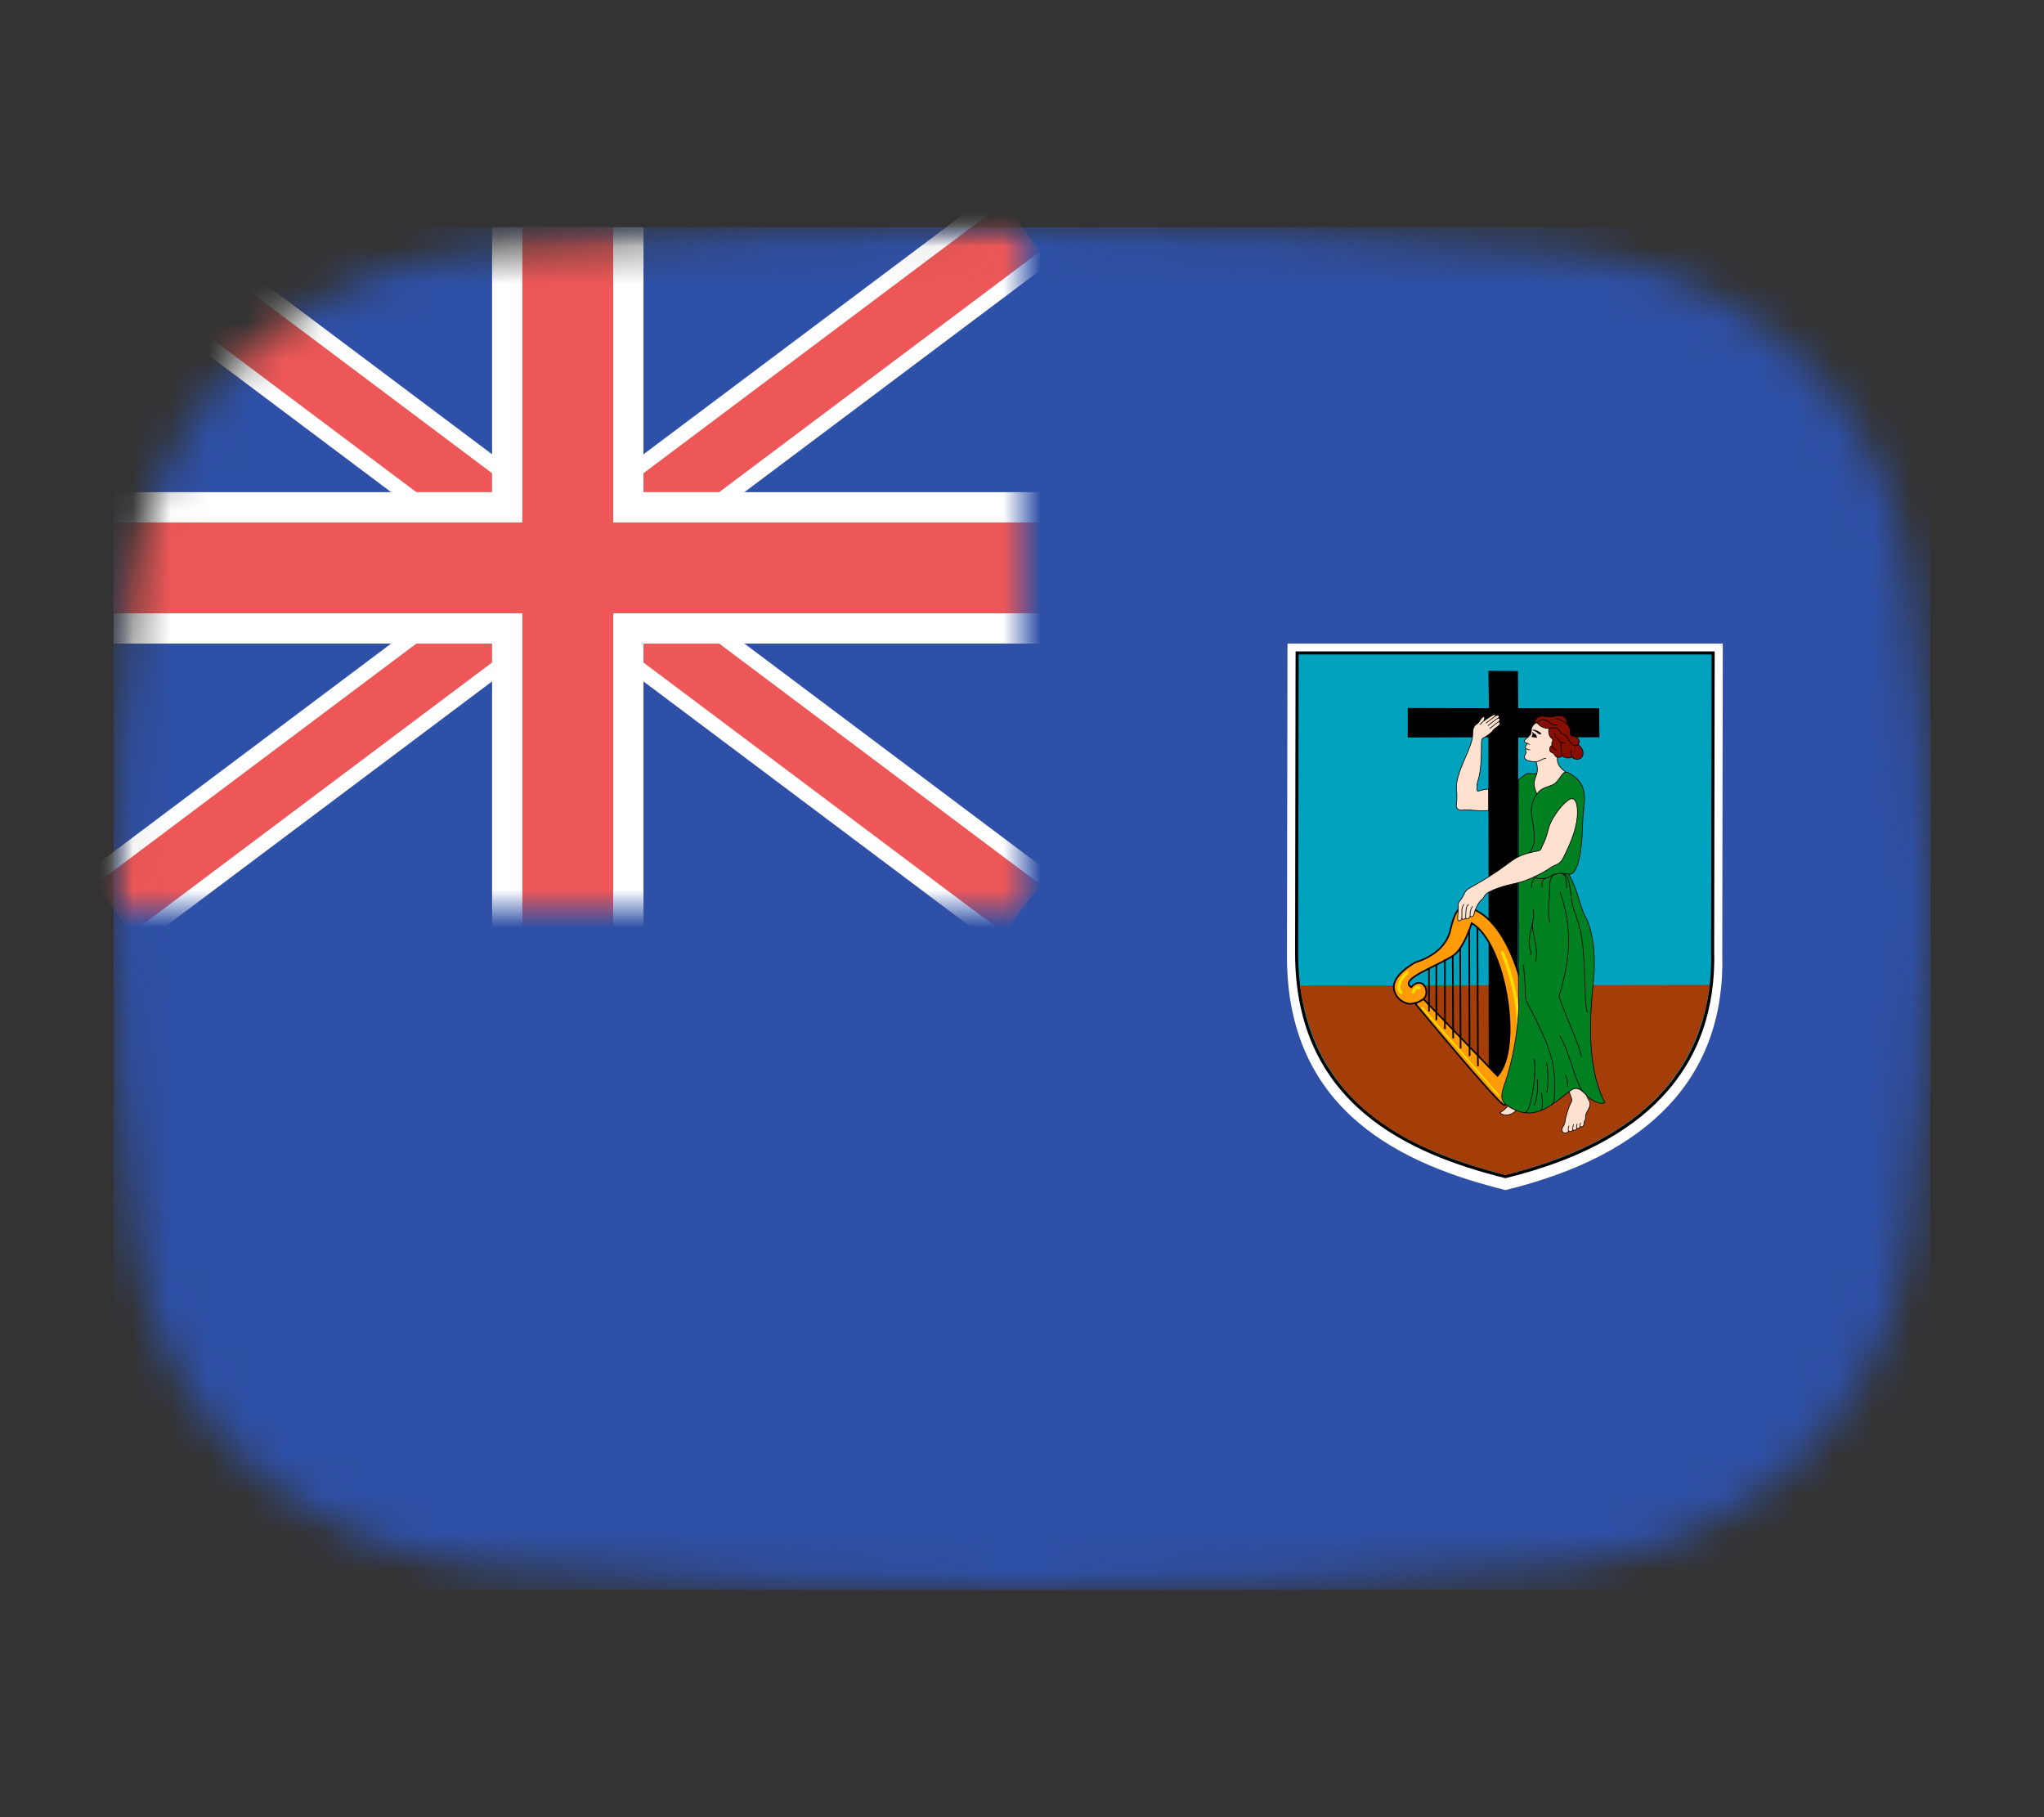 <svg width="54" height="48" viewBox="0 0 54 48" fill="none" xmlns="http://www.w3.org/2000/svg">
<rect x="0" y="0" width="54" height="48" fill="#333333" stroke="none"/>
<mask id="mask0_1_39933" style="mask-type:alpha" maskUnits="userSpaceOnUse" x="3" y="6" width="48" height="36">
<path d="M3.569 15.136C4.167 10.412 8.041 7.002 12.786 6.609C16.641 6.289 21.62 6 27 6C32.38 6 37.359 6.289 41.214 6.609C45.959 7.002 49.833 10.412 50.431 15.136C50.752 17.676 51 20.704 51 24C51 27.296 50.752 30.324 50.431 32.864C49.833 37.587 45.959 40.998 41.214 41.391C37.359 41.711 32.38 42 27 42C21.62 42 16.641 41.711 12.786 41.391C8.041 40.998 4.167 37.587 3.569 32.864C3.248 30.324 3 27.296 3 24C3 20.704 3.248 17.676 3.569 15.136Z" fill="#00D0BF"/>
</mask>
<g mask="url(#mask0_1_39933)">
<rect x="3" y="6" width="48" height="36" fill="#2E50A6"/>
<path d="M34.013 17H45.514L45.5 25.183C45.596 28.473 43.545 30.515 39.773 31.435C37.094 30.77 34.005 29.394 34 25.277L34.014 17H34.013Z" fill="white"/>
<path d="M34.268 17.247H45.259L45.246 25.088C45.337 28.241 43.378 30.197 39.772 31.079C37.212 30.442 34.259 29.123 34.255 25.178L34.268 17.247H34.268Z" fill="#00A2BD" stroke="black" stroke-width="0.081"/>
<path d="M45.173 26.017C44.774 29.026 42.456 30.341 39.772 31.039C37.395 30.401 34.839 29.384 34.343 26.032L45.174 26.017L45.173 26.017Z" fill="#A53D08"/>
<path d="M39.337 18.707L39.321 17.719L40.103 17.727L40.11 18.707H42.248L42.255 19.474L40.11 19.481L40.093 28.517L39.331 28.521L39.321 19.474L37.191 19.481L37.191 18.7L39.337 18.707Z" fill="black"/>
<path fill-rule="evenodd" clip-rule="evenodd" d="M37.606 26.39L39.563 28.42C40.239 27.676 39.77 24.897 38.88 24.385C38.773 24.714 38.592 25.109 38.399 25.236C37.975 25.525 36.936 25.863 37.283 26.079C37.362 25.97 37.569 25.866 37.667 26.11C37.783 26.494 37.234 26.518 37.234 26.518C37.234 26.518 36.887 26.476 36.826 26.122C36.765 25.768 37.343 25.446 37.393 25.421C37.441 25.403 38.197 25.202 38.325 24.531C38.484 23.873 38.648 23.97 38.679 23.958C39.666 24.056 40.312 25.823 40.349 27.067C40.386 28.31 39.843 29.133 39.746 29.188C39.648 29.243 37.393 26.512 37.393 26.512L37.606 26.39L37.606 26.39Z" fill="#FF9A08" stroke="black" stroke-width="0.043"/>
<path d="M39.032 24.501L39.045 28.164L39.032 24.501Z" fill="#FF9A08"/>
<path d="M39.032 24.501L39.045 28.164" stroke="black" stroke-width="0.043"/>
<path d="M38.813 24.568C38.813 24.574 38.825 27.896 38.825 27.896L38.813 24.568Z" fill="#FF9A08"/>
<path d="M38.813 24.568C38.813 24.574 38.825 27.896 38.825 27.896" stroke="black" stroke-width="0.043"/>
<path d="M38.575 25.049L38.587 27.695L38.575 25.049Z" fill="#FF9A08"/>
<path d="M38.575 25.049L38.587 27.695" stroke="black" stroke-width="0.043"/>
<path d="M38.38 25.238L38.392 27.427L38.38 25.238Z" fill="#FF9A08"/>
<path d="M38.38 25.238L38.392 27.427" stroke="black" stroke-width="0.043"/>
<path d="M38.173 25.336V27.183V25.336Z" fill="#FF9A08"/>
<path d="M38.173 25.336V27.183" stroke="black" stroke-width="0.043"/>
<path d="M37.947 25.482V26.945V25.482Z" fill="#FF9A08"/>
<path d="M37.947 25.482V26.945" stroke="black" stroke-width="0.043"/>
<path d="M37.752 25.598V26.719V25.598Z" fill="#FF9A08"/>
<path d="M37.752 25.598V26.719" stroke="black" stroke-width="0.043"/>
<path d="M37.576 26.622L39.593 28.932" stroke="#FFDF00" stroke-width="0.043" stroke-linecap="round"/>
<path d="M39.691 25.165C39.691 25.165 40.605 27.164 39.758 28.81" stroke="#FFDF00" stroke-width="0.081" stroke-linecap="round"/>
<path d="M37.338 26.201C37.338 26.201 37.405 26.024 37.49 26.098" stroke="#FFDF00" stroke-width="0.081" stroke-linecap="round"/>
<path d="M37.179 25.689C37.179 25.689 36.814 26.012 37.015 26.22" stroke="#FFDF00" stroke-width="0.081" stroke-linecap="round"/>
<path d="M40.116 20.605C40.252 20.489 40.322 20.418 40.406 20.431C40.49 20.444 40.604 20.437 40.688 20.411C40.772 20.385 41.188 20.334 41.359 20.392C41.417 20.398 41.495 20.431 41.614 20.531C41.734 20.631 41.908 20.805 41.85 21.289C41.792 21.773 41.811 21.98 41.785 22.251C41.74 22.729 41.634 23.122 41.443 23.09C41.701 23.542 41.727 23.929 41.895 24.239C42.063 24.549 42.166 25.182 42.101 25.866C42.037 26.55 41.856 28.087 42.398 29.119C42.308 29.184 42.089 29.119 41.895 28.913C41.701 28.706 41.616 28.713 41.456 28.835C40.965 29.21 40.506 29.661 39.829 29.21C39.674 29.106 39.625 28.983 39.739 28.668C40.023 27.88 40.161 26.799 40.116 26.292V20.605V20.605Z" fill="#008021" stroke="black" stroke-width="0.018"/>
<path d="M40.581 20.121C40.617 20.23 40.636 20.372 40.578 20.502C40.52 20.631 40.507 20.786 40.604 20.973C40.759 20.753 40.978 20.799 41.107 20.669C41.237 20.54 41.262 20.418 41.359 20.392C41.262 20.308 41.114 20.218 41.146 19.972C41.178 19.727 41.52 19.527 41.211 19.152C41.011 18.911 40.72 18.978 40.594 19.072C40.535 19.116 40.484 19.178 40.465 19.22C40.446 19.262 40.47 19.358 40.423 19.414C40.391 19.453 40.352 19.491 40.307 19.523C40.278 19.544 40.26 19.575 40.291 19.611C40.303 19.625 40.326 19.628 40.351 19.637C40.336 19.666 40.32 19.695 40.304 19.716C40.288 19.735 40.295 19.754 40.313 19.77C40.289 19.848 40.336 19.856 40.304 19.914C40.276 19.964 40.238 20.024 40.343 20.082C40.371 20.098 40.509 20.13 40.581 20.121V20.121Z" fill="#FFE1CF" stroke="black" stroke-width="0.018"/>
<path d="M39.326 21.405C39.145 21.451 38.855 21.373 38.635 21.399C38.538 21.41 38.461 21.36 38.474 21.263C38.486 21.166 38.499 21.018 38.48 20.882C38.45 20.671 38.551 20.379 38.693 20.056C38.835 19.733 38.906 19.553 38.906 19.401C38.906 19.301 38.916 19.188 39.006 19.13C39.073 19.087 39.086 19.045 39.11 19.01C39.164 18.93 39.216 18.91 39.222 18.959C39.226 18.988 39.216 19.014 39.19 19.052C39.248 19.004 39.347 18.947 39.369 18.931C39.392 18.915 39.507 18.834 39.513 18.91C39.558 18.888 39.589 18.889 39.6 18.914C39.612 18.94 39.605 18.951 39.582 18.97C39.615 18.964 39.652 19.02 39.587 19.07C39.621 19.059 39.655 19.115 39.595 19.167C39.533 19.22 39.463 19.257 39.44 19.299C39.418 19.341 39.264 19.459 39.203 19.485C39.142 19.511 39.139 19.546 39.139 19.637C39.139 20.631 39.019 20.55 39.019 20.789C39.019 20.853 39.006 20.912 39.071 20.892C39.135 20.873 39.229 20.844 39.326 20.844V21.405V21.405Z" fill="#FFE1CF" stroke="black" stroke-width="0.018"/>
<path d="M39.364 23.548C39.656 23.402 39.991 23.348 40.165 23.303C40.339 23.258 40.617 23.122 40.752 23.051C40.888 22.98 40.998 22.884 41.075 22.858C41.153 22.832 41.239 22.779 41.288 22.683C41.54 22.193 41.675 21.799 41.675 21.457C41.675 21.231 41.617 20.979 41.398 21.16C41.191 21.33 40.967 21.657 40.907 21.896C40.817 22.257 40.739 22.335 40.72 22.406C40.701 22.477 40.628 22.477 40.539 22.496C40.158 22.58 40.068 22.638 39.784 22.851C39.5 23.064 39.19 23.252 38.983 23.368C38.777 23.484 38.738 23.497 38.693 23.59C38.648 23.684 38.606 23.755 38.567 23.797C38.528 23.839 38.517 23.888 38.525 23.939C38.532 23.981 38.512 24.175 38.509 24.239C38.506 24.304 38.522 24.32 38.548 24.323C38.574 24.326 38.609 24.313 38.622 24.236C38.609 24.313 38.716 24.288 38.722 24.23C38.719 24.313 38.832 24.265 38.839 24.188C38.839 24.242 38.924 24.204 38.932 24.178C38.951 24.113 38.967 24.042 38.993 23.991C39.031 23.916 39.071 23.819 39.145 23.765C39.229 23.703 39.19 23.636 39.364 23.548V23.548Z" fill="#FFE1CF" stroke="black" stroke-width="0.018"/>
<path d="M41.456 28.835C41.475 28.906 41.511 28.987 41.524 29.035C41.537 29.084 41.514 29.099 41.501 29.126C41.434 29.268 41.361 29.494 41.349 29.616C41.343 29.688 41.295 29.755 41.272 29.797C41.247 29.843 41.257 29.879 41.314 29.923C41.341 29.944 41.43 29.917 41.44 29.872C41.472 29.904 41.53 29.891 41.556 29.842C41.585 29.872 41.633 29.852 41.666 29.804C41.695 29.823 41.737 29.784 41.753 29.759C41.798 29.781 41.847 29.754 41.848 29.665C41.848 29.647 41.859 29.616 41.872 29.596C41.885 29.575 41.89 29.534 41.889 29.499C41.887 29.463 41.91 29.392 41.94 29.342C41.971 29.292 42.024 29.203 42.001 29.119C41.98 29.041 41.947 29.048 41.917 28.936C41.847 28.861 41.75 28.758 41.65 28.751C41.55 28.745 41.492 28.813 41.456 28.835Z" fill="#FFE1CF" stroke="black" stroke-width="0.018"/>
<path d="M39.619 29.39C39.71 29.481 39.913 29.484 40.055 29.332C40.004 29.31 39.891 29.258 39.839 29.216C39.768 29.287 39.687 29.368 39.619 29.39Z" fill="#FFE1CF" stroke="black" stroke-width="0.018"/>
<path d="M40.533 19.127C40.568 18.897 40.731 18.903 40.833 18.927C40.875 18.936 40.978 18.946 41.075 18.92C41.267 18.869 41.411 18.936 41.392 19.12C41.443 19.159 41.498 19.249 41.488 19.327C41.478 19.404 41.495 19.436 41.566 19.446C41.637 19.456 41.789 19.543 41.688 19.666C41.785 19.724 41.859 19.872 41.808 19.972C41.756 20.072 41.601 20.088 41.537 19.998C41.466 20.03 41.349 20.037 41.279 19.963C41.23 20.021 41.107 20.014 41.085 19.963C41.062 19.911 41.024 19.883 40.978 19.869C40.927 19.853 40.923 19.711 41.001 19.695C40.991 19.653 40.995 19.604 41.014 19.582C41.033 19.559 41.017 19.517 40.972 19.482C40.927 19.446 40.888 19.311 40.933 19.236C40.856 19.262 40.685 19.188 40.649 19.136C40.613 19.085 40.565 19.081 40.533 19.127Z" fill="#870F00" stroke="black" stroke-width="0.018"/>
<path d="M40.581 20.121C40.707 20.105 40.749 20.027 40.843 20.034" stroke="black" stroke-width="0.018"/>
<path d="M40.313 19.77C40.322 19.777 40.332 19.783 40.344 19.79C40.37 19.804 40.397 19.805 40.423 19.808" stroke="black" stroke-width="0.018"/>
<path d="M40.351 19.637C40.368 19.643 40.387 19.651 40.404 19.669" stroke="black" stroke-width="0.018"/>
<path d="M40.643 19.127C40.568 19.056 40.768 18.91 40.978 19.117C41.017 19.155 41.117 19.156 41.146 19.146" stroke="black" stroke-width="0.018"/>
<path d="M40.933 19.236C41.03 19.214 41.175 19.214 41.217 19.323C41.259 19.433 41.343 19.362 41.411 19.491C41.479 19.62 41.585 19.766 41.688 19.666" stroke="black" stroke-width="0.018"/>
<path d="M41.279 19.962C41.249 19.924 41.236 19.84 41.256 19.782C41.217 19.737 41.233 19.643 41.256 19.598" stroke="black" stroke-width="0.018"/>
<path d="M41.001 19.695C41.004 19.733 41.056 19.804 41.136 19.817" stroke="black" stroke-width="0.018"/>
<path d="M41.537 19.998C41.492 19.94 41.498 19.888 41.508 19.817" stroke="black" stroke-width="0.018"/>
<path d="M41.065 19.356C41.062 19.414 41.098 19.491 41.159 19.517C41.172 19.549 41.237 19.64 41.365 19.627" stroke="black" stroke-width="0.018"/>
<path d="M41.392 19.12C41.321 19.065 41.225 18.997 41.098 18.981" stroke="black" stroke-width="0.018"/>
<path d="M40.604 20.973C40.494 21.121 40.423 21.328 40.475 21.618C40.526 21.909 40.61 22.335 40.397 22.528" stroke="black" stroke-width="0.018"/>
<path d="M41.443 23.09C41.295 23.058 41.081 23.058 40.965 23.142C40.849 23.226 40.655 23.232 40.526 23.168" stroke="black" stroke-width="0.018"/>
<path d="M41.13 23.08C41.001 23.103 40.94 23.193 40.94 23.432C40.94 23.671 40.888 24.02 40.933 24.362" stroke="black" stroke-width="0.018"/>
<path d="M40.894 23.18C40.81 23.203 40.723 23.206 40.74 23.432" stroke="black" stroke-width="0.018"/>
<path d="M40.459 23.439C40.462 23.3 40.51 23.171 40.601 23.193" stroke="black" stroke-width="0.018"/>
<path d="M41.388 23.465C41.395 23.158 41.327 23.071 41.237 23.074C41.359 23.077 41.443 23.092 41.495 23.594C41.533 23.968 41.612 24.101 41.701 24.394C41.934 25.156 41.818 26.331 41.934 26.744" stroke="black" stroke-width="0.018"/>
<path d="M41.211 23.555C41.456 24.265 41.585 25.052 41.185 26.318C41.456 27.067 41.727 27.609 41.779 27.919" stroke="black" stroke-width="0.018"/>
<path d="M40.436 25.233C40.481 25.072 40.32 25.052 40.462 24.484C40.523 24.238 40.533 24.091 40.494 24.013" stroke="black" stroke-width="0.018"/>
<path d="M40.494 24.349C40.436 24.601 40.681 25.072 40.559 25.414" stroke="black" stroke-width="0.018"/>
<path d="M40.255 25.479C40.255 25.698 40.307 25.982 40.294 26.202C40.281 26.421 40.371 26.523 40.475 26.731C40.849 27.48 41.104 28.014 41.069 28.719C41.062 28.848 41.107 29.119 40.972 29.197" stroke="black" stroke-width="0.018"/>
<path d="M40.265 29.387C40.304 29.39 40.346 29.371 40.394 29.255C40.443 29.139 40.598 28.442 40.533 27.964" stroke="black" stroke-width="0.018"/>
<path d="M40.61 28.506C40.63 28.654 40.63 28.958 40.533 29.197" stroke="black" stroke-width="0.018"/>
<path d="M40.856 28.061C40.914 28.377 40.907 28.661 40.862 28.861" stroke="black" stroke-width="0.018"/>
<path d="M40.727 28.861C40.733 28.99 40.791 29.313 40.694 29.339" stroke="black" stroke-width="0.018"/>
<path d="M41.211 27.363C41.449 27.738 41.637 28.661 41.837 28.855" stroke="black" stroke-width="0.018"/>
<path d="M41.417 28.706C41.411 28.603 41.404 28.461 41.346 28.396" stroke="black" stroke-width="0.018"/>
<path d="M38.838 24.188C38.842 24.116 38.829 24.049 38.906 23.939" stroke="black" stroke-width="0.018"/>
<path d="M38.722 24.23C38.732 23.981 38.728 23.958 38.8 23.89" stroke="black" stroke-width="0.018"/>
<path d="M38.622 24.236C38.625 24.058 38.603 23.997 38.674 23.884" stroke="black" stroke-width="0.018"/>
<path d="M39.513 18.91C39.485 18.928 39.324 19.051 39.256 19.102" stroke="black" stroke-width="0.018"/>
<path d="M39.582 18.97C39.552 18.975 39.463 19.047 39.305 19.17" stroke="black" stroke-width="0.018"/>
<path d="M39.587 19.07C39.537 19.093 39.442 19.185 39.355 19.246" stroke="black" stroke-width="0.018"/>
<path d="M39.19 19.052C39.166 19.07 39.119 19.122 39.097 19.14" stroke="black" stroke-width="0.018"/>
<path d="M41.44 29.871C41.425 29.855 41.425 29.799 41.451 29.736" stroke="black" stroke-width="0.018"/>
<path d="M41.556 29.842C41.538 29.825 41.556 29.747 41.574 29.697" stroke="black" stroke-width="0.018"/>
<path d="M41.666 29.804C41.645 29.794 41.638 29.749 41.669 29.687" stroke="black" stroke-width="0.018"/>
<path d="M41.753 29.758C41.738 29.754 41.732 29.729 41.758 29.658" stroke="black" stroke-width="0.018"/>
<path d="M40.483 19.33C40.53 19.391 40.578 19.385 40.587 19.424C40.595 19.464 40.601 19.467 40.61 19.478C40.619 19.49 40.588 19.488 40.573 19.481C40.558 19.475 40.52 19.476 40.497 19.476C40.474 19.476 40.446 19.449 40.464 19.446C40.481 19.443 40.478 19.438 40.476 19.425C40.473 19.413 40.485 19.395 40.492 19.391C40.5 19.387 40.495 19.388 40.488 19.372C40.481 19.356 40.473 19.317 40.483 19.33L40.483 19.33Z" fill="black"/>
<path d="M40.511 19.274C40.564 19.28 40.654 19.308 40.703 19.362C40.742 19.405 40.71 19.394 40.691 19.395C40.671 19.397 40.633 19.383 40.614 19.359C40.594 19.335 40.538 19.304 40.507 19.296C40.489 19.291 40.471 19.269 40.511 19.274Z" fill="black"/>
<mask id="mask1_1_39933" style="mask-type:alpha" maskUnits="userSpaceOnUse" x="3" y="6" width="24" height="18">
<rect x="3" y="6" width="24" height="18" fill="#C4C4C4"/>
</mask>
<g mask="url(#mask1_1_39933)">
<path d="M3 6L27 24L3 6ZM27 6L3 24L27 6Z" fill="black"/>
<path d="M27 6L3 24M3 6L27 24L3 6Z" stroke="white" stroke-width="2.4"/>
<path d="M3 6L27 24L3 6ZM27 6L3 24L27 6Z" fill="black"/>
<path d="M27 6L3 24M3 6L27 24L3 6Z" stroke="#EE5757" stroke-width="1.6"/>
<path d="M15 6V27V6ZM3 15H31H3Z" fill="black"/>
<path d="M3 15H31M15 6V27V6Z" stroke="white" stroke-width="4"/>
<path d="M15 6V27V6ZM3 15H31H3Z" fill="black"/>
<path d="M3 15H31M15 6V27V6Z" stroke="#EE5757" stroke-width="2.4"/>
</g>
</g>
</svg>
